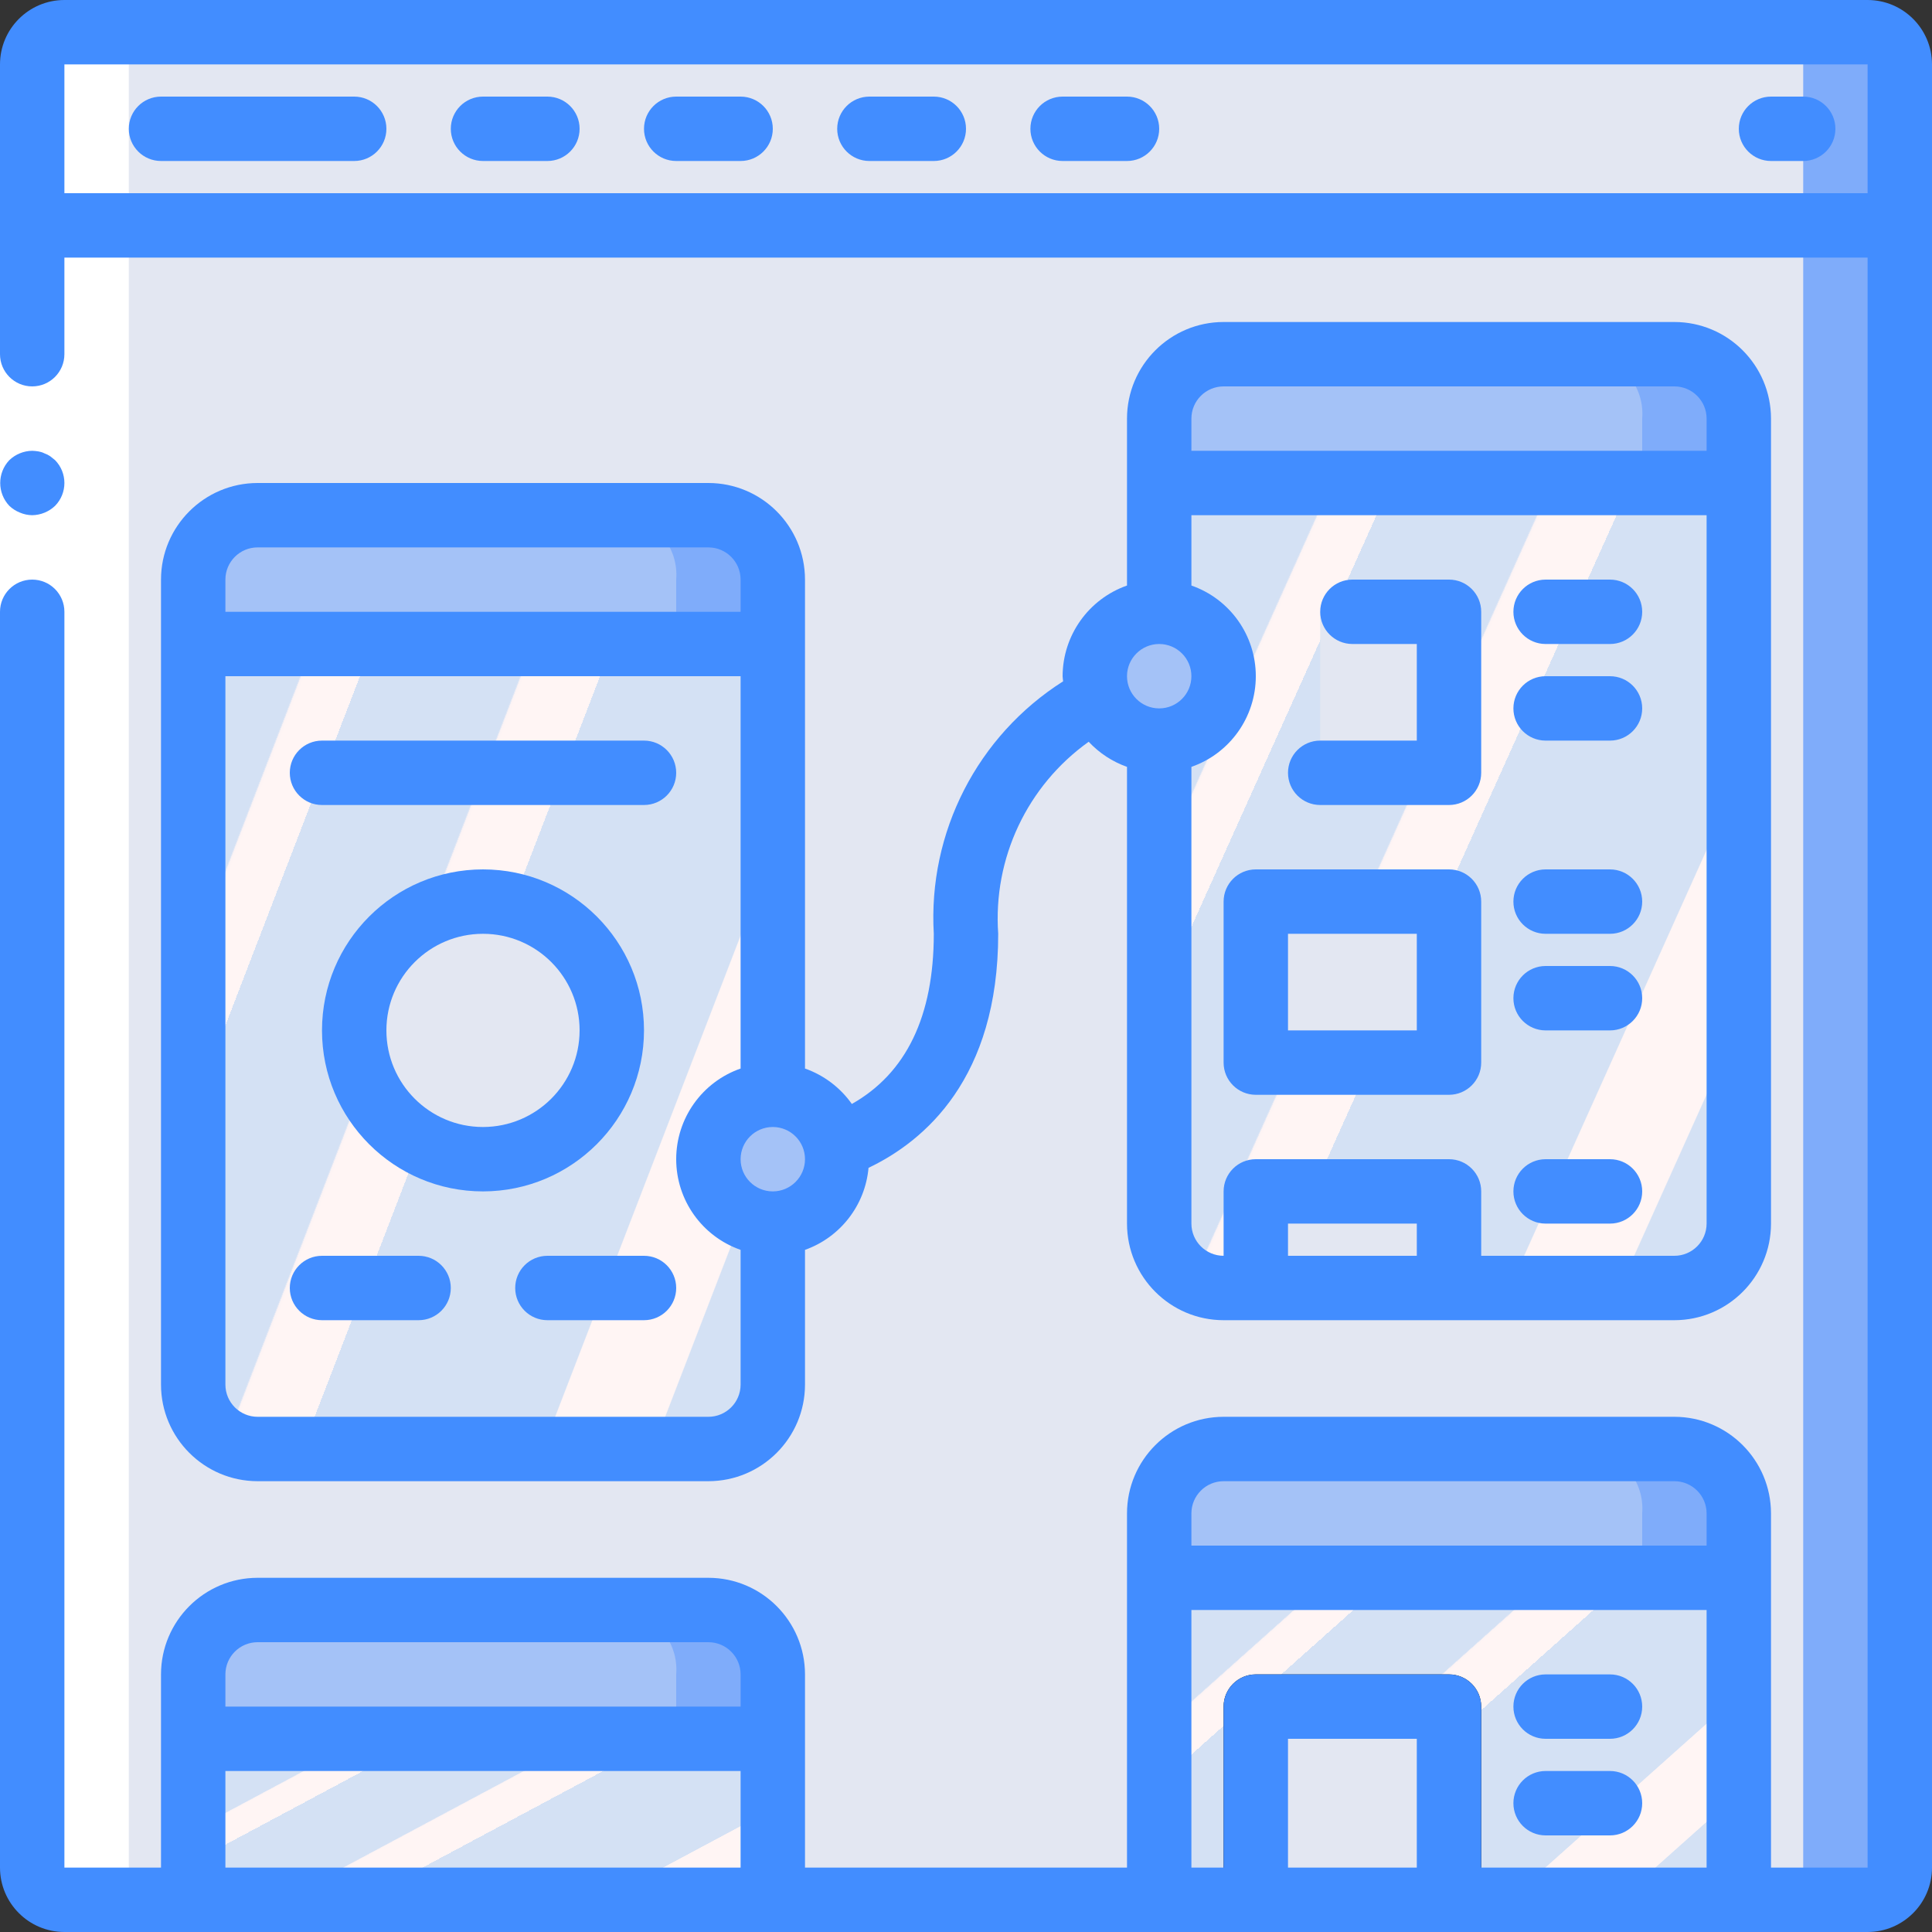 <?xml version="1.0" encoding="iso-8859-1"?>
<!-- Generator: Adobe Illustrator 19.0.0, SVG Export Plug-In . SVG Version: 6.00 Build 0)  -->
<svg version="1.1" id="Capa_1" xmlns="http://www.w3.org/2000/svg" xmlns:xlink="http://www.w3.org/1999/xlink" x="0px" y="0px"
	 viewBox="0 0 512 512" style="enable-background:new 0 0 512 512;" xml:space="preserve">
<rect x="0" y="0" width="512" height="512" fill="#333333" stroke="none"/>
<g>
	<g transform="translate(1 1)">
		<path style="fill:#7FACFA;" d="M502.467,41.667v452.267c-0.014,4.707-3.826,8.519-8.533,8.533H16.067
			c-4.707-0.014-8.519-3.826-8.533-8.533V41.667H502.467z"/>
		<path style="fill:#E3E7F2;" d="M476.869,41.667l-0.002,452.267c0.105,4.584-3.508,8.395-8.092,8.533H15.625
			c-4.584-0.138-8.197-3.949-8.092-8.533L7.531,41.667H476.869z"/>
		<path style="fill:#7FACFA;" d="M502.467,16.067v42.667H7.533V16.067c0.014-4.707,3.826-8.519,8.533-8.533h477.867
			C498.64,7.547,502.453,11.36,502.467,16.067z"/>
		<path style="fill:#E3E7F2;" d="M476.867,16.067l0.002,42.667H7.531l0.002-42.667c-0.105-4.584,3.508-8.395,8.092-8.533h453.149
			C473.358,7.672,476.972,11.482,476.867,16.067z"/>
		
			<linearGradient id="SVGID_1_" gradientUnits="userSpaceOnUse" x1="-49.801" y1="651.323" x2="-48.561" y2="650.553" gradientTransform="matrix(153.6 0 0 -247.467 7681.2 161344.812)">
			<stop  offset="0" style="stop-color:#D4E1F4"/>
			<stop  offset="0.172" style="stop-color:#D4E1F4"/>
			<stop  offset="0.2" style="stop-color:#D4E1F4"/>
			<stop  offset="0.2" style="stop-color:#DAE4F4"/>
			<stop  offset="0.201" style="stop-color:#EBEBF4"/>
			<stop  offset="0.201" style="stop-color:#F6F1F4"/>
			<stop  offset="0.202" style="stop-color:#FDF4F4"/>
			<stop  offset="0.205" style="stop-color:#FFF5F4"/>
			<stop  offset="0.252" style="stop-color:#FFF5F4"/>
			<stop  offset="0.26" style="stop-color:#FFF5F4"/>
			<stop  offset="0.26" style="stop-color:#D4E1F4"/>
			<stop  offset="0.397" style="stop-color:#D4E1F4"/>
			<stop  offset="0.42" style="stop-color:#D4E1F4"/>
			<stop  offset="0.42" style="stop-color:#DAE4F4"/>
			<stop  offset="0.421" style="stop-color:#EBEBF4"/>
			<stop  offset="0.421" style="stop-color:#F6F1F4"/>
			<stop  offset="0.422" style="stop-color:#FDF4F4"/>
			<stop  offset="0.425" style="stop-color:#FFF5F4"/>
			<stop  offset="0.489" style="stop-color:#FFF5F4"/>
			<stop  offset="0.5" style="stop-color:#FFF5F4"/>
			<stop  offset="0.5" style="stop-color:#F9F2F4"/>
			<stop  offset="0.5" style="stop-color:#E8EBF4"/>
			<stop  offset="0.5" style="stop-color:#DDE5F4"/>
			<stop  offset="0.5" style="stop-color:#D6E2F4"/>
			<stop  offset="0.501" style="stop-color:#D4E1F4"/>
			<stop  offset="0.706" style="stop-color:#D4E1F4"/>
			<stop  offset="0.74" style="stop-color:#D4E1F4"/>
			<stop  offset="0.741" style="stop-color:#FFF5F4"/>
			<stop  offset="0.835" style="stop-color:#FFF5F4"/>
			<stop  offset="0.85" style="stop-color:#FFF5F4"/>
			<stop  offset="0.851" style="stop-color:#D4E1F4"/>
		</linearGradient>
		<path style="fill:url(#SVGID_1_);" d="M203.8,289.133V152.6c-0.028-9.414-7.652-17.039-17.067-17.067H67.267
			c-9.414,0.028-17.039,7.652-17.067,17.067v213.333c0.028,9.414,7.652,17.039,17.067,17.067h119.467
			c9.414-0.028,17.039-7.652,17.067-17.067v-42.667"/>
		<path style="fill:#7FACFA;" d="M459.8,109.933V127H306.2v-17.067c0.027-9.414,7.652-17.039,17.067-17.067h119.467
			C452.148,92.894,459.773,100.519,459.8,109.933z"/>
		
			<linearGradient id="SVGID_2_" gradientUnits="userSpaceOnUse" x1="-49.791" y1="651.249" x2="-48.551" y2="650.479" gradientTransform="matrix(153.6 0 0 -213.333 7937.2 139081.344)">
			<stop  offset="0" style="stop-color:#D4E1F4"/>
			<stop  offset="0.172" style="stop-color:#D4E1F4"/>
			<stop  offset="0.2" style="stop-color:#D4E1F4"/>
			<stop  offset="0.2" style="stop-color:#DAE4F4"/>
			<stop  offset="0.201" style="stop-color:#EBEBF4"/>
			<stop  offset="0.201" style="stop-color:#F6F1F4"/>
			<stop  offset="0.202" style="stop-color:#FDF4F4"/>
			<stop  offset="0.205" style="stop-color:#FFF5F4"/>
			<stop  offset="0.252" style="stop-color:#FFF5F4"/>
			<stop  offset="0.26" style="stop-color:#FFF5F4"/>
			<stop  offset="0.26" style="stop-color:#D4E1F4"/>
			<stop  offset="0.397" style="stop-color:#D4E1F4"/>
			<stop  offset="0.42" style="stop-color:#D4E1F4"/>
			<stop  offset="0.42" style="stop-color:#DAE4F4"/>
			<stop  offset="0.421" style="stop-color:#EBEBF4"/>
			<stop  offset="0.421" style="stop-color:#F6F1F4"/>
			<stop  offset="0.422" style="stop-color:#FDF4F4"/>
			<stop  offset="0.425" style="stop-color:#FFF5F4"/>
			<stop  offset="0.489" style="stop-color:#FFF5F4"/>
			<stop  offset="0.5" style="stop-color:#FFF5F4"/>
			<stop  offset="0.5" style="stop-color:#F9F2F4"/>
			<stop  offset="0.5" style="stop-color:#E8EBF4"/>
			<stop  offset="0.5" style="stop-color:#DDE5F4"/>
			<stop  offset="0.5" style="stop-color:#D6E2F4"/>
			<stop  offset="0.501" style="stop-color:#D4E1F4"/>
			<stop  offset="0.706" style="stop-color:#D4E1F4"/>
			<stop  offset="0.74" style="stop-color:#D4E1F4"/>
			<stop  offset="0.741" style="stop-color:#FFF5F4"/>
			<stop  offset="0.835" style="stop-color:#FFF5F4"/>
			<stop  offset="0.85" style="stop-color:#FFF5F4"/>
			<stop  offset="0.851" style="stop-color:#D4E1F4"/>
		</linearGradient>
		<path style="fill:url(#SVGID_2_);" d="M459.8,127v196.267c-0.028,9.414-7.652,17.039-17.067,17.067H323.267
			c-9.414-0.028-17.039-7.652-17.067-17.067V127H459.8z"/>
		<path style="fill:#7FACFA;" d="M459.8,400.067v17.067H306.2v-17.067c0.027-9.414,7.652-17.039,17.067-17.067h119.467
			C452.148,383.028,459.773,390.652,459.8,400.067z"/>
		
			<linearGradient id="SVGID_3_" gradientUnits="userSpaceOnUse" x1="-49.801" y1="650.256" x2="-48.561" y2="649.486" gradientTransform="matrix(153.6 0 0 -85.333 7937.2 55915.469)">
			<stop  offset="0" style="stop-color:#D4E1F4"/>
			<stop  offset="0.172" style="stop-color:#D4E1F4"/>
			<stop  offset="0.2" style="stop-color:#D4E1F4"/>
			<stop  offset="0.2" style="stop-color:#DAE4F4"/>
			<stop  offset="0.201" style="stop-color:#EBEBF4"/>
			<stop  offset="0.201" style="stop-color:#F6F1F4"/>
			<stop  offset="0.202" style="stop-color:#FDF4F4"/>
			<stop  offset="0.205" style="stop-color:#FFF5F4"/>
			<stop  offset="0.252" style="stop-color:#FFF5F4"/>
			<stop  offset="0.26" style="stop-color:#FFF5F4"/>
			<stop  offset="0.26" style="stop-color:#D4E1F4"/>
			<stop  offset="0.397" style="stop-color:#D4E1F4"/>
			<stop  offset="0.42" style="stop-color:#D4E1F4"/>
			<stop  offset="0.42" style="stop-color:#DAE4F4"/>
			<stop  offset="0.421" style="stop-color:#EBEBF4"/>
			<stop  offset="0.421" style="stop-color:#F6F1F4"/>
			<stop  offset="0.422" style="stop-color:#FDF4F4"/>
			<stop  offset="0.425" style="stop-color:#FFF5F4"/>
			<stop  offset="0.489" style="stop-color:#FFF5F4"/>
			<stop  offset="0.5" style="stop-color:#FFF5F4"/>
			<stop  offset="0.5" style="stop-color:#F9F2F4"/>
			<stop  offset="0.5" style="stop-color:#E8EBF4"/>
			<stop  offset="0.5" style="stop-color:#DDE5F4"/>
			<stop  offset="0.5" style="stop-color:#D6E2F4"/>
			<stop  offset="0.501" style="stop-color:#D4E1F4"/>
			<stop  offset="0.706" style="stop-color:#D4E1F4"/>
			<stop  offset="0.74" style="stop-color:#D4E1F4"/>
			<stop  offset="0.741" style="stop-color:#FFF5F4"/>
			<stop  offset="0.835" style="stop-color:#FFF5F4"/>
			<stop  offset="0.85" style="stop-color:#FFF5F4"/>
			<stop  offset="0.851" style="stop-color:#D4E1F4"/>
		</linearGradient>
		<polygon style="fill:url(#SVGID_3_);" points="459.8,417.133 459.8,502.467 306.2,502.467 306.2,485.4 306.2,451.267 
			306.2,417.133 		"/>
		<path style="fill:#7FACFA;" d="M203.8,442.733V459.8H50.2v-17.067c0.028-9.414,7.652-17.039,17.067-17.067h119.467
			C196.148,425.694,203.773,433.319,203.8,442.733z"/>
		
			<linearGradient id="SVGID_4_" gradientUnits="userSpaceOnUse" x1="-49.801" y1="649.17" x2="-48.561" y2="648.4" gradientTransform="matrix(153.6 0 0 -51.2 7681.2 33703.203)">
			<stop  offset="0" style="stop-color:#D4E1F4"/>
			<stop  offset="0.172" style="stop-color:#D4E1F4"/>
			<stop  offset="0.2" style="stop-color:#D4E1F4"/>
			<stop  offset="0.2" style="stop-color:#DAE4F4"/>
			<stop  offset="0.201" style="stop-color:#EBEBF4"/>
			<stop  offset="0.201" style="stop-color:#F6F1F4"/>
			<stop  offset="0.202" style="stop-color:#FDF4F4"/>
			<stop  offset="0.205" style="stop-color:#FFF5F4"/>
			<stop  offset="0.252" style="stop-color:#FFF5F4"/>
			<stop  offset="0.26" style="stop-color:#FFF5F4"/>
			<stop  offset="0.26" style="stop-color:#D4E1F4"/>
			<stop  offset="0.397" style="stop-color:#D4E1F4"/>
			<stop  offset="0.42" style="stop-color:#D4E1F4"/>
			<stop  offset="0.42" style="stop-color:#DAE4F4"/>
			<stop  offset="0.421" style="stop-color:#EBEBF4"/>
			<stop  offset="0.421" style="stop-color:#F6F1F4"/>
			<stop  offset="0.422" style="stop-color:#FDF4F4"/>
			<stop  offset="0.425" style="stop-color:#FFF5F4"/>
			<stop  offset="0.489" style="stop-color:#FFF5F4"/>
			<stop  offset="0.5" style="stop-color:#FFF5F4"/>
			<stop  offset="0.5" style="stop-color:#F9F2F4"/>
			<stop  offset="0.5" style="stop-color:#E8EBF4"/>
			<stop  offset="0.5" style="stop-color:#DDE5F4"/>
			<stop  offset="0.5" style="stop-color:#D6E2F4"/>
			<stop  offset="0.501" style="stop-color:#D4E1F4"/>
			<stop  offset="0.706" style="stop-color:#D4E1F4"/>
			<stop  offset="0.74" style="stop-color:#D4E1F4"/>
			<stop  offset="0.741" style="stop-color:#FFF5F4"/>
			<stop  offset="0.835" style="stop-color:#FFF5F4"/>
			<stop  offset="0.85" style="stop-color:#FFF5F4"/>
			<stop  offset="0.851" style="stop-color:#D4E1F4"/>
		</linearGradient>
		<polygon style="fill:url(#SVGID_4_);" points="203.8,459.8 203.8,511 50.2,511 50.2,500.76 50.2,480.28 50.2,459.8 		"/>
		<g>
			<circle style="fill:#E3E7F2;" cx="127" cy="272.067" r="34.133"/>
			<rect x="348.867" y="161.133" style="fill:#E3E7F2;" width="34.133" height="42.667"/>
			<rect x="331.8" y="237.933" style="fill:#E3E7F2;" width="51.2" height="42.667"/>
		</g>
		<path d="M383,511h-51.2c-4.713,0-8.533-3.821-8.533-8.533v-51.2c0-4.713,3.82-8.533,8.533-8.533H383
			c4.713,0,8.533,3.82,8.533,8.533v51.2C391.533,507.18,387.713,511,383,511z M340.333,493.933h34.133V459.8h-34.133V493.933z"/>
		<polyline style="fill:#E3E7F2;" points="383,340.333 383,314.733 331.8,314.733 331.8,340.333 		"/>
		<path style="fill:#7FACFA;" d="M203.8,152.6v17.067H50.2V152.6c0.028-9.414,7.652-17.039,17.067-17.067h119.467
			C196.148,135.561,203.773,143.186,203.8,152.6z"/>
		<g>
			<path style="fill:#A4C2F7;" d="M434.2,109.933V127h-128v-17.067c-0.686-8.609,5.631-16.189,14.222-17.067h99.555
				C428.569,93.745,434.886,101.325,434.2,109.933z"/>
			<path style="fill:#A4C2F7;" d="M434.2,400.067v17.067h-128v-17.067c-0.686-8.609,5.631-16.189,14.222-17.067h99.555
				C428.569,383.878,434.886,391.458,434.2,400.067z"/>
			<path style="fill:#A4C2F7;" d="M178.2,442.733V459.8h-128v-17.067c-0.686-8.609,5.631-16.189,14.222-17.067h99.555
				C172.569,426.545,178.886,434.125,178.2,442.733z"/>
			<path style="fill:#A4C2F7;" d="M178.2,152.6v17.067h-128V152.6c-0.686-8.609,5.631-16.189,14.222-17.067h99.555
				C172.569,136.411,178.886,143.991,178.2,152.6z"/>
			<circle style="fill:#A4C2F7;" cx="203.8" cy="306.2" r="17.067"/>
			<circle style="fill:#A4C2F7;" cx="306.2" cy="178.2" r="17.067"/>
		</g>
		<rect x="331.8" y="451.267" style="fill:#E3E7F2;" width="51.2" height="51.2"/>
		<path style="fill:#FFFFFF;" d="M41.24,502.467h-25.6c-4.584-0.142-8.2-3.948-8.107-8.533V16.067
			c-0.093-4.586,3.522-8.392,8.107-8.533h25.6c-4.584,0.142-8.2,3.948-8.107,8.533v477.867
			C33.04,498.519,36.656,502.325,41.24,502.467z"/>
	</g>
	<g>
		<polygon style="fill:#FFFFFF;" points="17.067,59.733 17.067,170.667 17.067,494.933 0,494.933 0,170.667 0,59.733 		"/>
		<g>
			<path style="fill:#428DFF;" d="M8.533,136.533c2.259-0.034,4.422-0.918,6.059-2.475c3.3-3.365,3.3-8.752,0-12.117l-1.279-1.025
				c-0.476-0.324-0.993-0.583-1.538-0.771c-0.484-0.246-1.003-0.417-1.538-0.509c-0.563-0.096-1.133-0.153-1.704-0.171
				c-2.259,0.031-4.423,0.915-6.059,2.475c-3.222,3.397-3.222,8.721,0,12.117c0.815,0.771,1.77,1.379,2.813,1.792
				C6.314,136.288,7.417,136.52,8.533,136.533z"/>
			<path style="fill:#428DFF;" d="M494.933,0H17.067C7.645,0.009,0.009,7.645,0,17.067v76.8c0,4.713,3.821,8.533,8.533,8.533
				s8.533-3.821,8.533-8.533v-25.6h477.867v426.667h-25.6v-93.867c-0.015-14.132-11.468-25.585-25.6-25.6H324.267
				c-14.132,0.015-25.585,11.468-25.6,25.6v93.867h-85.333v-51.2c-0.015-14.132-11.468-25.585-25.6-25.6H68.267
				c-14.132,0.015-25.585,11.468-25.6,25.6v51.2h-25.6v-332.8c0-4.713-3.821-8.533-8.533-8.533S0,157.421,0,162.133v332.8
				c0.009,9.422,7.645,17.057,17.067,17.067h477.867c9.422-0.009,17.057-7.645,17.067-17.067V17.067
				C511.991,7.645,504.355,0.009,494.933,0z M324.267,392.533h119.467c4.71,0.006,8.527,3.823,8.533,8.533v8.533H315.733v-8.533
				C315.739,396.356,319.556,392.539,324.267,392.533z M315.733,426.667h136.533v68.267h-59.733v-42.667
				c0-4.713-3.82-8.533-8.533-8.533h-51.2c-4.713,0-8.533,3.82-8.533,8.533v42.667h-8.533V426.667z M68.267,435.2h119.467
				c4.71,0.006,8.527,3.823,8.533,8.533v8.533H59.733v-8.533C59.739,439.023,63.556,435.206,68.267,435.2z M59.733,469.333h136.533
				v25.6H59.733V469.333z M341.333,494.933V460.8h34.133v34.133H341.333z M17.067,51.2V17.067h477.867V51.2H17.067z"/>
			<path style="fill:#428DFF;" d="M93.867,25.6h-51.2c-4.713,0-8.533,3.821-8.533,8.533s3.821,8.533,8.533,8.533h51.2
				c4.713,0,8.533-3.821,8.533-8.533S98.579,25.6,93.867,25.6z"/>
			<path style="fill:#428DFF;" d="M145.067,25.6H128c-4.713,0-8.533,3.821-8.533,8.533s3.821,8.533,8.533,8.533h17.067
				c4.713,0,8.533-3.821,8.533-8.533S149.779,25.6,145.067,25.6z"/>
			<path style="fill:#428DFF;" d="M196.267,25.6H179.2c-4.713,0-8.533,3.821-8.533,8.533s3.821,8.533,8.533,8.533h17.067
				c4.713,0,8.533-3.821,8.533-8.533S200.98,25.6,196.267,25.6z"/>
			<path style="fill:#428DFF;" d="M247.467,25.6H230.4c-4.713,0-8.533,3.821-8.533,8.533s3.82,8.533,8.533,8.533h17.067
				c4.713,0,8.533-3.821,8.533-8.533S252.18,25.6,247.467,25.6z"/>
			<path style="fill:#428DFF;" d="M298.667,25.6H281.6c-4.713,0-8.533,3.821-8.533,8.533s3.82,8.533,8.533,8.533h17.067
				c4.713,0,8.533-3.821,8.533-8.533S303.38,25.6,298.667,25.6z"/>
			<path style="fill:#428DFF;" d="M477.867,25.6h-8.533c-4.713,0-8.533,3.821-8.533,8.533s3.821,8.533,8.533,8.533h8.533
				c4.713,0,8.533-3.821,8.533-8.533S482.58,25.6,477.867,25.6z"/>
			<path style="fill:#428DFF;" d="M187.733,128H68.267c-14.132,0.015-25.585,11.468-25.6,25.6v213.333
				c0.015,14.132,11.468,25.585,25.6,25.6h119.467c14.132-0.015,25.585-11.468,25.6-25.6v-35.706
				c9.373-3.34,15.946-11.827,16.835-21.737c14.883-7.107,34.365-23.723,34.365-62.024c-1.406-19.981,7.676-39.255,23.98-50.891
				c2.8,3.001,6.283,5.283,10.153,6.652v121.04c0.015,14.132,11.468,25.585,25.6,25.6h119.467c14.132-0.015,25.585-11.468,25.6-25.6
				V110.933c-0.015-14.132-11.468-25.585-25.6-25.6H324.267c-14.132,0.015-25.585,11.468-25.6,25.6v44.239
				c-10.199,3.592-17.033,13.214-17.067,24.028c0,0.465,0.113,0.899,0.137,1.358c-22.724,14.427-35.842,40.038-34.271,66.908
				c0,21.855-7.316,36.967-21.718,45.098c-3.064-4.343-7.403-7.625-12.415-9.392V153.6C213.318,139.468,201.865,128.015,187.733,128
				z M375.467,332.8h-34.133v-8.533h34.133V332.8z M452.267,324.267c-0.006,4.71-3.823,8.527-8.533,8.533h-51.2v-17.067
				c0-4.713-3.82-8.533-8.533-8.533h-51.2c-4.713,0-8.533,3.821-8.533,8.533V332.8c-4.71-0.006-8.527-3.823-8.533-8.533V203.228
				c10.22-3.565,17.067-13.204,17.067-24.028s-6.847-20.463-17.067-24.028v-18.639h136.533V324.267z M324.267,102.4h119.467
				c4.71,0.006,8.527,3.823,8.533,8.533v8.533H315.733v-8.533C315.739,106.223,319.556,102.406,324.267,102.4z M307.2,170.667
				c4.713,0,8.533,3.821,8.533,8.533s-3.82,8.533-8.533,8.533s-8.533-3.82-8.533-8.533C298.673,174.49,302.49,170.673,307.2,170.667
				z M68.267,145.067h119.467c4.71,0.006,8.527,3.823,8.533,8.533v8.533H59.733V153.6C59.739,148.89,63.556,145.073,68.267,145.067z
				 M187.733,375.467H68.267c-4.71-0.006-8.527-3.823-8.533-8.533V179.2h136.533v103.972c-10.22,3.564-17.068,13.203-17.068,24.027
				c0,10.824,6.847,20.463,17.068,24.027v35.706C196.261,371.644,192.444,375.461,187.733,375.467z M204.8,315.733
				c-4.713,0-8.533-3.82-8.533-8.533s3.821-8.533,8.533-8.533c4.713,0,8.533,3.82,8.533,8.533
				C213.327,311.91,209.51,315.727,204.8,315.733z"/>
			<path style="fill:#428DFF;" d="M170.667,273.067c0-23.564-19.103-42.667-42.667-42.667s-42.667,19.103-42.667,42.667
				s19.103,42.667,42.667,42.667C151.553,315.706,170.639,296.619,170.667,273.067z M128,298.667c-14.138,0-25.6-11.462-25.6-25.6
				s11.462-25.6,25.6-25.6c14.139,0,25.6,11.462,25.6,25.6C153.585,287.199,142.132,298.651,128,298.667z"/>
			<path style="fill:#428DFF;" d="M110.933,332.8h-25.6c-4.713,0-8.533,3.82-8.533,8.533s3.821,8.533,8.533,8.533h25.6
				c4.713,0,8.533-3.821,8.533-8.533S115.646,332.8,110.933,332.8z"/>
			<path style="fill:#428DFF;" d="M170.667,332.8h-25.6c-4.713,0-8.533,3.82-8.533,8.533s3.821,8.533,8.533,8.533h25.6
				c4.713,0,8.533-3.821,8.533-8.533S175.38,332.8,170.667,332.8z"/>
			<path style="fill:#428DFF;" d="M85.333,213.333h85.333c4.713,0,8.533-3.821,8.533-8.533c0-4.713-3.821-8.533-8.533-8.533H85.333
				c-4.713,0-8.533,3.821-8.533,8.533C76.8,209.513,80.621,213.333,85.333,213.333z"/>
			<path style="fill:#428DFF;" d="M349.867,213.333H384c4.713,0,8.533-3.821,8.533-8.533v-42.667c0-4.713-3.82-8.533-8.533-8.533
				h-25.6c-4.713,0-8.533,3.821-8.533,8.533c0,4.713,3.82,8.533,8.533,8.533h17.067v25.6h-25.6c-4.713,0-8.533,3.821-8.533,8.533
				C341.333,209.513,345.154,213.333,349.867,213.333z"/>
			<path style="fill:#428DFF;" d="M384,230.4h-51.2c-4.713,0-8.533,3.821-8.533,8.533V281.6c0,4.713,3.82,8.533,8.533,8.533H384
				c4.713,0,8.533-3.821,8.533-8.533v-42.667C392.533,234.221,388.713,230.4,384,230.4z M375.467,273.067h-34.133v-25.6h34.133
				V273.067z"/>
			<path style="fill:#428DFF;" d="M409.6,170.667h17.067c4.713,0,8.533-3.821,8.533-8.533c0-4.713-3.82-8.533-8.533-8.533H409.6
				c-4.713,0-8.533,3.821-8.533,8.533C401.067,166.846,404.887,170.667,409.6,170.667z"/>
			<path style="fill:#428DFF;" d="M409.6,196.267h17.067c4.713,0,8.533-3.821,8.533-8.533c0-4.713-3.82-8.533-8.533-8.533H409.6
				c-4.713,0-8.533,3.821-8.533,8.533C401.067,192.446,404.887,196.267,409.6,196.267z"/>
			<path style="fill:#428DFF;" d="M409.6,247.467h17.067c4.713,0,8.533-3.821,8.533-8.533c0-4.713-3.82-8.533-8.533-8.533H409.6
				c-4.713,0-8.533,3.821-8.533,8.533C401.067,243.646,404.887,247.467,409.6,247.467z"/>
			<path style="fill:#428DFF;" d="M409.6,273.067h17.067c4.713,0,8.533-3.82,8.533-8.533S431.38,256,426.667,256H409.6
				c-4.713,0-8.533,3.821-8.533,8.533S404.887,273.067,409.6,273.067z"/>
			<path style="fill:#428DFF;" d="M409.6,460.8h17.067c4.713,0,8.533-3.82,8.533-8.533s-3.82-8.533-8.533-8.533H409.6
				c-4.713,0-8.533,3.82-8.533,8.533S404.887,460.8,409.6,460.8z"/>
			<path style="fill:#428DFF;" d="M409.6,486.4h17.067c4.713,0,8.533-3.82,8.533-8.533s-3.82-8.533-8.533-8.533H409.6
				c-4.713,0-8.533,3.821-8.533,8.533S404.887,486.4,409.6,486.4z"/>
			<path style="fill:#428DFF;" d="M409.6,324.267h17.067c4.713,0,8.533-3.821,8.533-8.533c0-4.713-3.82-8.533-8.533-8.533H409.6
				c-4.713,0-8.533,3.821-8.533,8.533C401.067,320.446,404.887,324.267,409.6,324.267z"/>
		</g>
	</g>
</g>
<g>
</g>
<g>
</g>
<g>
</g>
<g>
</g>
<g>
</g>
<g>
</g>
<g>
</g>
<g>
</g>
<g>
</g>
<g>
</g>
<g>
</g>
<g>
</g>
<g>
</g>
<g>
</g>
<g>
</g>
</svg>
